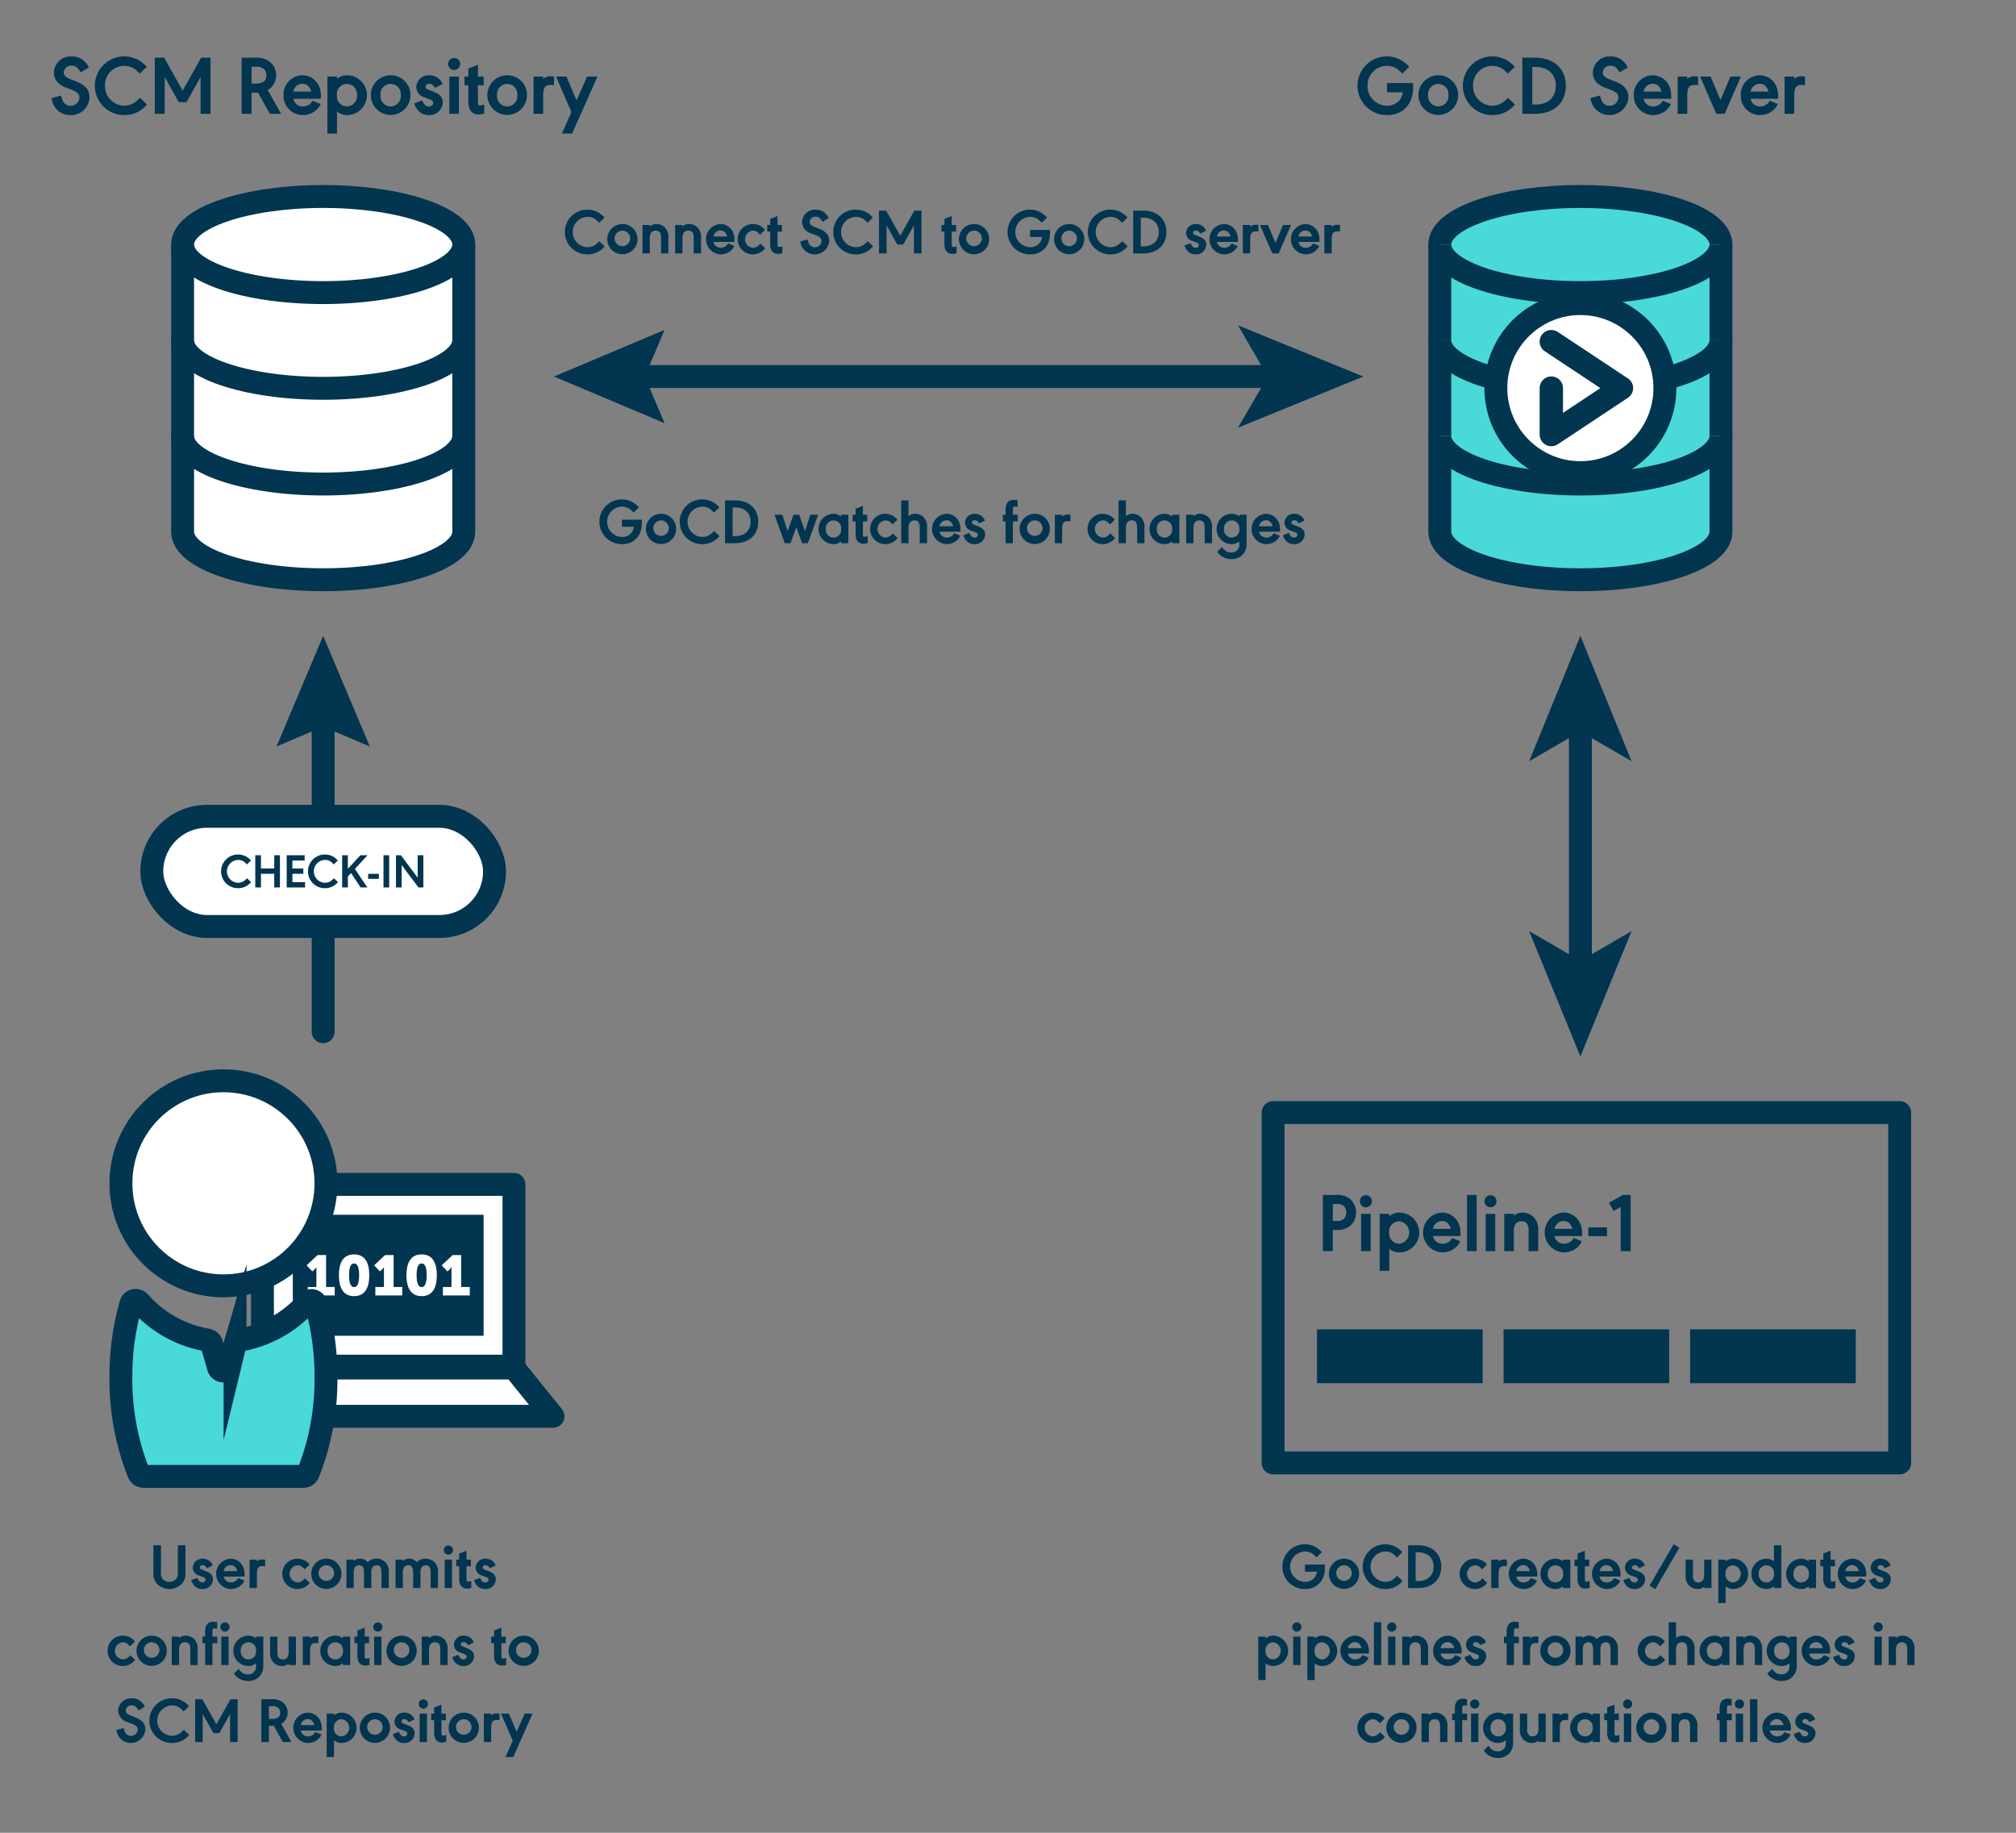 <svg xmlns="http://www.w3.org/2000/svg" width="440" height="400" viewBox="0 0 440 400">
  <rect x="0" y="0" width="440" height="400" fill="#808080" stroke="none"/>
  <title>pac-full-diagram</title>
  <g id="diagrams">
    <g>
      <line x1="344.924" y1="158.194" x2="344.924" y2="211.155" fill="none" stroke="#023550" stroke-linecap="round" stroke-linejoin="round" stroke-width="5"/>
      <polygon points="344.924 138.778 333.744 166.138 344.924 159.646 356.101 166.138 344.924 138.778" fill="#023550"/>
      <polygon points="344.924 230.572 333.744 203.212 344.924 209.704 356.101 203.212 344.924 230.572" fill="#023550"/>
    </g>
    <g>
      <line x1="70.533" y1="155.192" x2="70.533" y2="225.167" fill="none" stroke="#023550" stroke-linecap="round" stroke-linejoin="round" stroke-width="5"/>
      <polygon points="60.35 162.915 70.533 158.589 80.717 162.915 70.533 138.775 60.35 162.915" fill="#023550"/>
    </g>
    <g>
      <path d="M308.415,18.12v1.047c0,3.582-2.26,5.952-5.64,5.952a6.403,6.403,0,1,1-.037-12.805,5.977,5.977,0,0,1,3.564,1.139,9.315,9.315,0,0,1,1.286,1.121l-1.544,1.488a6.077,6.077,0,0,0-1.065-.992,3.867,3.867,0,0,0-2.26-.698,4.231,4.231,0,0,0-4.244,4.372,4.243,4.243,0,0,0,4.263,4.317,3.312,3.312,0,0,0,2.994-1.616,3.396,3.396,0,0,0,.423-1.305H302.72V18.12Z" fill="#023550"/>
      <path d="M318.24,20.765a4.327,4.327,0,1,1-4.263-4.336A4.286,4.286,0,0,1,318.24,20.765Zm-6.54,0a2.226,2.226,0,1,0,4.428,0,2.225,2.225,0,1,0-4.428,0Z" fill="#023550"/>
      <path d="M329.058,16.08a7.92,7.92,0,0,0-1.065-1.01,3.771,3.771,0,0,0-2.241-.698,4.23,4.23,0,0,0-4.263,4.354,4.255,4.255,0,0,0,4.244,4.336,3.911,3.911,0,0,0,2.37-.79,7.451,7.451,0,0,0,1.011-.936l1.543,1.47a6.266,6.266,0,0,1-4.905,2.314,6.403,6.403,0,1,1,.018-12.805,6.332,6.332,0,0,1,4.832,2.278Z" fill="#023550"/>
      <path d="M335.062,12.59c4.079,0,6.688,2.389,6.688,6.118,0,3.747-2.591,6.136-6.688,6.136h-2.81V12.59ZM334.42,22.823h.698c2.756,0,4.445-1.562,4.445-4.115,0-2.536-1.708-4.098-4.445-4.098H334.42Z" fill="#023550"/>
      <path d="M353.503,15.804c-.734-1.157-1.157-1.47-1.984-1.47a1.574,1.574,0,0,0-1.708,1.544c0,.588.477,1.047,1.433,1.414l1.157.441c2.058.789,3.014,1.873,3.014,3.472a4.161,4.161,0,0,1-7.882,1.599,6.118,6.118,0,0,1-.423-1.397l2.113-.551a4.966,4.966,0,0,0,.386,1.23,1.847,1.847,0,0,0,1.69.992,1.875,1.875,0,0,0,1.91-1.855c0-.717-.459-1.139-1.764-1.653l-1.103-.423c-1.8-.698-2.7-1.782-2.7-3.288a3.649,3.649,0,0,1,3.894-3.546,3.821,3.821,0,0,1,2.848,1.157,5.344,5.344,0,0,1,.9,1.231Z" fill="#023550"/>
      <path d="M358.736,21.555a2.021,2.021,0,0,0,2.04,1.671,2.366,2.366,0,0,0,1.726-.68,3.648,3.648,0,0,0,.423-.569l1.764.735a4.199,4.199,0,0,1-1.194,1.488,4.415,4.415,0,0,1-2.719.918,4.204,4.204,0,0,1-4.19-4.354,4.196,4.196,0,0,1,4.115-4.336,3.974,3.974,0,0,1,3.821,2.921,5.537,5.537,0,0,1,.221,1.617c0,.128,0,.275-.019.588Zm3.913-1.562c-.367-1.158-.991-1.709-1.947-1.709a1.995,1.995,0,0,0-1.966,1.709Z" fill="#023550"/>
      <path d="M368.251,17.238a2.164,2.164,0,0,1,1.598-.588,6.737,6.737,0,0,1,.771.055v1.874c-.33-.019-.569-.037-.753-.037-1.212,0-1.616.588-1.616,2.389v3.913h-2.095V16.705h2.095Z" fill="#023550"/>
      <path d="M375.505,21.831l2.168-5.126h2.278l-3.527,8.139h-1.837l-3.527-8.139h2.277Z" fill="#023550"/>
      <path d="M382.08,21.555a2.021,2.021,0,0,0,2.04,1.671,2.366,2.366,0,0,0,1.727-.68,3.65,3.65,0,0,0,.423-.569l1.764.735a4.199,4.199,0,0,1-1.194,1.488,4.415,4.415,0,0,1-2.719.918,4.203,4.203,0,0,1-4.189-4.354,4.196,4.196,0,0,1,4.115-4.336A3.974,3.974,0,0,1,387.867,19.35a5.534,5.534,0,0,1,.221,1.617c0,.128,0,.275-.018.588Zm3.913-1.562c-.367-1.158-.991-1.709-1.947-1.709a1.995,1.995,0,0,0-1.966,1.709Z" fill="#023550"/>
      <path d="M391.594,17.238a2.164,2.164,0,0,1,1.598-.588,6.738,6.738,0,0,1,.771.055v1.874c-.33-.019-.569-.037-.753-.037-1.212,0-1.616.588-1.616,2.389v3.913H389.5V16.705h2.095Z" fill="#023550"/>
    </g>
    <g>
      <path d="M17.623,15.803c-.734-1.157-1.157-1.47-1.984-1.47a1.574,1.574,0,0,0-1.708,1.544c0,.588.477,1.047,1.433,1.414l1.157.441c2.058.789,3.014,1.873,3.014,3.472a3.99,3.99,0,0,1-4.171,3.913,3.978,3.978,0,0,1-3.711-2.314,6.11,6.11,0,0,1-.423-1.397l2.113-.551a4.966,4.966,0,0,0,.386,1.23,1.847,1.847,0,0,0,1.69.992,1.874,1.874,0,0,0,1.91-1.855c0-.717-.459-1.139-1.764-1.653l-1.103-.423c-1.8-.698-2.7-1.782-2.7-3.288a3.649,3.649,0,0,1,3.894-3.546A3.821,3.821,0,0,1,18.505,13.47a5.341,5.341,0,0,1,.9,1.231Z" fill="#023550"/>
      <path d="M30.48,16.079a7.866,7.866,0,0,0-1.065-1.01,3.77,3.77,0,0,0-2.241-.698,4.229,4.229,0,0,0-4.262,4.354A4.254,4.254,0,0,0,27.155,23.06a3.91,3.91,0,0,0,2.37-.79,7.436,7.436,0,0,0,1.011-.936l1.543,1.47a6.268,6.268,0,0,1-4.905,2.314,6.403,6.403,0,1,1,.019-12.805,6.328,6.328,0,0,1,4.831,2.278Z" fill="#023550"/>
      <path d="M33.784,12.589h2.039l4.042,7.184,4.042-7.184h2.039V24.843h-2.168V16.814L40.71,22.289h-1.69L35.952,16.814v8.028H33.784Z" fill="#023550"/>
      <path d="M61.354,24.843H58.892l-2.59-4.649c-.35.019-.496.019-.754.019h-.642v4.63h-2.168V12.589h2.81a4.873,4.873,0,0,1,3.417.955A3.785,3.785,0,0,1,60.27,16.447a3.601,3.601,0,0,1-1.837,3.196Zm-5.658-6.596c1.672,0,2.443-.588,2.443-1.837a1.795,1.795,0,0,0-.569-1.359,2.647,2.647,0,0,0-1.874-.478h-.79v3.674Z" fill="#023550"/>
      <path d="M64.034,21.554a2.021,2.021,0,0,0,2.04,1.671,2.366,2.366,0,0,0,1.727-.68,3.652,3.652,0,0,0,.423-.569l1.764.735A4.199,4.199,0,0,1,68.793,24.2a4.415,4.415,0,0,1-2.719.918,4.204,4.204,0,0,1-4.189-4.354A4.196,4.196,0,0,1,66,16.428a3.974,3.974,0,0,1,3.821,2.921,5.535,5.535,0,0,1,.221,1.617c0,.128,0,.275-.018.588Zm3.913-1.562c-.367-1.158-.991-1.709-1.947-1.709a1.995,1.995,0,0,0-1.966,1.709Z" fill="#023550"/>
      <path d="M73.549,16.704v.515a3.28,3.28,0,0,1,2.186-.79,4.345,4.345,0,0,1,0,8.69,3.28,3.28,0,0,1-2.186-.79v4.814H71.454V16.704ZM73.53,20.782a2.202,2.202,0,0,0,2.204,2.443,2.235,2.235,0,0,0,2.168-2.443,2.237,2.237,0,0,0-2.204-2.461A2.21,2.21,0,0,0,73.53,20.782Z" fill="#023550"/>
      <path d="M89.584,20.764a4.327,4.327,0,1,1-4.262-4.336A4.286,4.286,0,0,1,89.584,20.764Zm-6.54,0a2.226,2.226,0,1,0,4.428,0,2.225,2.225,0,1,0-4.428,0Z" fill="#023550"/>
      <path d="M94.945,19.166c-.459-.68-.753-.882-1.23-.882-.515,0-.846.257-.846.661,0,.35.11.441,1.047.79l.735.294c1.378.533,1.984,1.213,1.984,2.297a2.879,2.879,0,0,1-3.05,2.792,3.042,3.042,0,0,1-2.535-1.249,4.601,4.601,0,0,1-.644-1.286l1.709-.68c.515,1.029.845,1.322,1.488,1.322a.846.846,0,0,0,.936-.845c0-.349-.165-.478-1.028-.809l-.827-.312a2.372,2.372,0,0,1-1.818-2.26,2.668,2.668,0,0,1,2.865-2.572A3.001,3.001,0,0,1,96.58,18.357Z" fill="#023550"/>
      <path d="M100.436,13.929A1.314,1.314,0,1,1,99.15,12.643,1.294,1.294,0,0,1,100.436,13.929Zm-.275,10.913H98.066V16.704h2.095Z" fill="#023550"/>
      <path d="M104.312,22.215c0,.607.092.79.404.79a4.352,4.352,0,0,0,.974-.184v1.966a4.36,4.36,0,0,1-1.213.201c-1.451,0-2.26-.991-2.26-2.773V18.596h-.845V16.704h.845V14.959l2.095-.827v2.572h1.249v1.893h-1.249Z" fill="#023550"/>
      <path d="M115.021,20.764a4.327,4.327,0,1,1-4.262-4.336A4.286,4.286,0,0,1,115.021,20.764Zm-6.54,0a2.226,2.226,0,1,0,4.428,0,2.225,2.225,0,1,0-4.428,0Z" fill="#023550"/>
      <path d="M118.546,17.237a2.164,2.164,0,0,1,1.598-.588,6.767,6.767,0,0,1,.772.055v1.874c-.331-.018-.57-.037-.754-.037-1.212,0-1.616.588-1.616,2.389v3.913H116.451V16.704h2.095Z" fill="#023550"/>
      <path d="M121.355,16.704h2.277l2.205,5.199,2.297-5.199h2.259l-5.529,12.438h-2.223l2.075-4.685Z" fill="#023550"/>
    </g>
    <g>
      <rect x="277.857" y="242.823" width="136.758" height="76.45" stroke-width="5" stroke="#023550" stroke-linecap="round" stroke-linejoin="round" fill="none"/>
      <g>
        <path d="M290.895,273.055h-2.168V260.801h2.81a4.378,4.378,0,0,1,3.215.955,3.808,3.808,0,0,1,1.213,2.848,3.848,3.848,0,0,1-1.213,2.866,4.378,4.378,0,0,1-3.215.955h-.643Zm.79-6.596a2.151,2.151,0,0,0,1.635-.459,2.131,2.131,0,0,0,.019-2.756,2.229,2.229,0,0,0-1.653-.459h-.79V266.46Z" fill="#023550"/>
        <path d="M299.435,262.142a1.314,1.314,0,1,1-1.286-1.285A1.294,1.294,0,0,1,299.435,262.142Zm-.275,10.913h-2.095v-8.139H299.16Z" fill="#023550"/>
        <path d="M303.22,264.917v.515a3.28,3.28,0,0,1,2.186-.79,4.345,4.345,0,0,1,0,8.69,3.28,3.28,0,0,1-2.186-.79v4.814h-2.095V264.917Zm-.018,4.078a2.203,2.203,0,0,0,2.204,2.444,2.469,2.469,0,0,0-.036-4.905A2.21,2.21,0,0,0,303.201,268.995Z" fill="#023550"/>
        <path d="M312.751,269.767a2.021,2.021,0,0,0,2.04,1.672,2.367,2.367,0,0,0,1.727-.681,3.652,3.652,0,0,0,.423-.569l1.764.735a4.199,4.199,0,0,1-1.194,1.488,4.415,4.415,0,0,1-2.719.918,4.349,4.349,0,0,1-.074-8.69,3.974,3.974,0,0,1,3.821,2.921,5.534,5.534,0,0,1,.221,1.617c0,.128,0,.275-.018.588Zm3.913-1.562c-.367-1.157-.991-1.708-1.947-1.708a1.995,1.995,0,0,0-1.966,1.708Z" fill="#023550"/>
        <path d="M320.189,273.055V260.801h2.094v12.254Z" fill="#023550"/>
        <path d="M326.618,262.142a1.314,1.314,0,1,1-1.286-1.285A1.294,1.294,0,0,1,326.618,262.142Zm-.275,10.913h-2.095v-8.139h2.095Z" fill="#023550"/>
        <path d="M330.401,265.34a2.697,2.697,0,0,1,1.892-.698,3.489,3.489,0,0,1,2.518,1.084,3.945,3.945,0,0,1,.9,2.958v4.372H333.616v-4.244a2.659,2.659,0,0,0-.404-1.837,1.372,1.372,0,0,0-1.084-.44,1.641,1.641,0,0,0-1.341.569,2.912,2.912,0,0,0-.386,1.874v4.078h-2.095v-8.139h2.095Z" fill="#023550"/>
        <path d="M339.29,269.767a2.021,2.021,0,0,0,2.04,1.672,2.367,2.367,0,0,0,1.727-.681,3.652,3.652,0,0,0,.423-.569l1.764.735a4.199,4.199,0,0,1-1.194,1.488,4.415,4.415,0,0,1-2.719.918,4.349,4.349,0,0,1-.074-8.69,3.974,3.974,0,0,1,3.821,2.921,5.537,5.537,0,0,1,.221,1.617c0,.128,0,.275-.019.588Zm3.913-1.562c-.367-1.157-.991-1.708-1.947-1.708a1.994,1.994,0,0,0-1.966,1.708Z" fill="#023550"/>
        <path d="M350.733,267.875v1.91h-4.078v-1.91Z" fill="#023550"/>
        <path d="M353.725,273.055V263.41l-1.543.882-1.028-1.781,3.013-1.709h1.727v12.254Z" fill="#023550"/>
      </g>
      <g>
        <rect x="287.441" y="290.133" width="36.151" height="11.743" fill="#023550"/>
        <rect x="328.16" y="290.133" width="36.151" height="11.743" fill="#023550"/>
        <rect x="368.879" y="290.133" width="36.151" height="11.743" fill="#023550"/>
      </g>
    </g>
    <g>
      <g>
        <path d="M314.243,53.238v62.926c.199,5.743,13.86,10.363,30.682,10.363,16.815,0,30.483-4.62,30.682-10.363V53.238c-.215-5.735-13.876-10.355-30.682-10.355C328.111,42.883,314.458,47.503,314.243,53.238Z" fill="#4ad9d9" stroke="#023550" stroke-miterlimit="10" stroke-width="5"/>
        <path d="M314.24,53.371c0,5.792,13.737,10.488,30.682,10.488s30.682-4.696,30.682-10.488" fill="#4ad9d9" stroke="#023550" stroke-miterlimit="10" stroke-width="5"/>
        <path d="M314.24,74.26c0,5.792,13.737,10.488,30.682,10.488s30.682-4.695,30.682-10.488" fill="#4ad9d9" stroke="#023550" stroke-miterlimit="10" stroke-width="5"/>
        <path d="M314.24,95.149c0,5.792,13.737,10.488,30.682,10.488s30.682-4.696,30.682-10.488" fill="#4ad9d9" stroke="#023550" stroke-miterlimit="10" stroke-width="5"/>
      </g>
      <g>
        <circle cx="344.924" cy="84.705" r="18.446" fill="#fff" stroke="#023550" stroke-linecap="round" stroke-linejoin="round" stroke-width="5"/>
        <path d="M338.591,97.385a2.561,2.561,0,0,1-2.556-2.541V84.705a2.547,2.547,0,0,1,5.094,0V90.11l8.154-5.405-12.114-8.036a2.537,2.537,0,0,1-.711-3.517,2.569,2.569,0,0,1,3.537-.707l15.308,10.148a2.534,2.534,0,0,1,0,4.224L340.004,96.956A2.541,2.541,0,0,1,338.591,97.385Z" fill="#023550"/>
      </g>
    </g>
    <g>
      <path d="M39.855,53.238v62.926c.199,5.743,13.86,10.363,30.682,10.363,16.815,0,30.483-4.62,30.682-10.363V53.238c-.215-5.735-13.876-10.355-30.682-10.355C53.722,42.883,40.07,47.503,39.855,53.238Z" fill="#fff" stroke="#023550" stroke-miterlimit="10" stroke-width="5"/>
      <path d="M39.851,53.371c0,5.792,13.737,10.488,30.682,10.488s30.682-4.696,30.682-10.488" fill="none" stroke="#023550" stroke-miterlimit="10" stroke-width="5"/>
      <path d="M39.851,74.26c0,5.792,13.737,10.488,30.682,10.488s30.682-4.695,30.682-10.488" fill="none" stroke="#023550" stroke-miterlimit="10" stroke-width="5"/>
      <path d="M39.851,95.149c0,5.792,13.737,10.488,30.682,10.488s30.682-4.696,30.682-10.488" fill="none" stroke="#023550" stroke-miterlimit="10" stroke-width="5"/>
    </g>
    <g>
      <path d="M35.136,342.994a2.519,2.519,0,0,0,.252,1.471,2.026,2.026,0,0,0,3.18,0,2.519,2.519,0,0,0,.252-1.471v-5.743h1.653V343.26a3.278,3.278,0,0,1-.645,2.228,3.745,3.745,0,0,1-5.701,0,3.255,3.255,0,0,1-.644-2.228v-6.009h1.653Z" fill="#023550"/>
      <path d="M45.189,342.265c-.351-.518-.574-.673-.939-.673-.393,0-.644.196-.644.505,0,.266.084.336.799.602l.56.225c1.051.406,1.513.925,1.513,1.751a2.195,2.195,0,0,1-2.325,2.129,2.32,2.32,0,0,1-1.933-.952,3.506,3.506,0,0,1-.49-.981l1.303-.519c.392.784.645,1.009,1.135,1.009a.645.645,0,0,0,.714-.644c0-.267-.126-.364-.784-.616l-.631-.238a1.81,1.81,0,0,1-1.387-1.723,2.034,2.034,0,0,1,2.186-1.961,2.288,2.288,0,0,1,2.171,1.471Z" fill="#023550"/>
      <path d="M48.814,344.086a1.54,1.54,0,0,0,1.555,1.275,1.806,1.806,0,0,0,1.316-.518,2.758,2.758,0,0,0,.322-.435l1.345.56a3.195,3.195,0,0,1-.91,1.135,3.365,3.365,0,0,1-2.073.7,3.316,3.316,0,0,1-.056-6.625,3.03,3.03,0,0,1,2.913,2.227,4.226,4.226,0,0,1,.168,1.232c0,.099,0,.211-.014.448Zm2.983-1.19c-.28-.882-.757-1.303-1.484-1.303a1.52,1.52,0,0,0-1.499,1.303Z" fill="#023550"/>
      <path d="M56.066,340.795a1.652,1.652,0,0,1,1.219-.448,5.138,5.138,0,0,1,.589.042v1.429c-.252-.015-.434-.028-.574-.028-.925,0-1.233.448-1.233,1.821v2.983H54.47v-6.205h1.597Z" fill="#023550"/>
      <path d="M66.498,342.504c-.7-.743-.967-.883-1.583-.883a1.877,1.877,0,0,0,.014,3.74,1.974,1.974,0,0,0,1.611-.925l1.064,1.022a3.349,3.349,0,0,1-2.689,1.345,3.312,3.312,0,1,1,0-6.625,3.372,3.372,0,0,1,2.647,1.288Z" fill="#023550"/>
      <path d="M74.52,343.484a3.298,3.298,0,1,1-3.249-3.306A3.268,3.268,0,0,1,74.52,343.484Zm-4.986,0a1.696,1.696,0,1,0,1.653-1.863A1.708,1.708,0,0,0,69.534,343.484Z" fill="#023550"/>
      <path d="M77.206,340.711a1.812,1.812,0,0,1,1.359-.532,2.211,2.211,0,0,1,1.694.756,2.546,2.546,0,0,1,1.877-.756,2.67,2.67,0,0,1,2.102.924,3.058,3.058,0,0,1,.616,2.157v3.334H83.258v-3.222c0-1.274-.28-1.751-1.022-1.751a1.123,1.123,0,0,0-.925.42,2.44,2.44,0,0,0-.266,1.457v3.096H79.447v-3.222c0-1.274-.279-1.751-1.036-1.751a1.15,1.15,0,0,0-.939.42,2.468,2.468,0,0,0-.267,1.457v3.096H75.609v-6.205h1.597Z" fill="#023550"/>
      <path d="M87.93,340.711a1.812,1.812,0,0,1,1.359-.532,2.211,2.211,0,0,1,1.694.756,2.546,2.546,0,0,1,1.877-.756,2.67,2.67,0,0,1,2.102.924,3.058,3.058,0,0,1,.616,2.157v3.334H93.981v-3.222c0-1.274-.28-1.751-1.022-1.751a1.123,1.123,0,0,0-.925.42,2.44,2.44,0,0,0-.266,1.457v3.096H90.171v-3.222c0-1.274-.279-1.751-1.036-1.751a1.15,1.15,0,0,0-.939.42,2.468,2.468,0,0,0-.267,1.457v3.096H86.333v-6.205H87.93Z" fill="#023550"/>
      <path d="M98.864,338.273a1.002,1.002,0,1,1-.98-.98A.987.987,0,0,1,98.864,338.273Zm-.211,8.32H97.056v-6.205h1.597Z" fill="#023550"/>
      <path d="M101.817,344.591c0,.462.07.603.309.603a3.268,3.268,0,0,0,.742-.141v1.499a3.303,3.303,0,0,1-.925.154c-1.107,0-1.723-.757-1.723-2.115v-2.76H99.576v-1.442h.644v-1.331l1.597-.63v1.961h.953v1.442h-.953Z" fill="#023550"/>
      <path d="M106.928,342.265c-.351-.518-.574-.673-.939-.673-.393,0-.645.196-.645.505,0,.266.084.336.799.602l.559.225c1.051.406,1.513.925,1.513,1.751a2.195,2.195,0,0,1-2.325,2.129,2.32,2.32,0,0,1-1.933-.952,3.5,3.5,0,0,1-.49-.981l1.303-.519c.392.784.645,1.009,1.135,1.009a.645.645,0,0,0,.714-.644c0-.267-.126-.364-.784-.616l-.631-.238a1.81,1.81,0,0,1-1.387-1.723,2.034,2.034,0,0,1,2.186-1.961,2.288,2.288,0,0,1,2.171,1.471Z" fill="#023550"/>
      <path d="M28.376,359.303c-.7-.743-.967-.883-1.583-.883a1.877,1.877,0,0,0,.014,3.74,1.975,1.975,0,0,0,1.611-.925l1.064,1.022a3.349,3.349,0,0,1-2.689,1.345,3.312,3.312,0,1,1,0-6.625,3.369,3.369,0,0,1,2.647,1.288Z" fill="#023550"/>
      <path d="M36.399,360.284a3.299,3.299,0,1,1-3.25-3.306A3.268,3.268,0,0,1,36.399,360.284Zm-4.987,0a1.696,1.696,0,1,0,1.653-1.863A1.708,1.708,0,0,0,31.412,360.284Z" fill="#023550"/>
      <path d="M39.084,357.51a2.058,2.058,0,0,1,1.443-.532,2.659,2.659,0,0,1,1.919.826,3.007,3.007,0,0,1,.686,2.255v3.334H41.536v-3.235c0-.77-.084-1.149-.309-1.401a1.049,1.049,0,0,0-.826-.336,1.25,1.25,0,0,0-1.022.435,2.211,2.211,0,0,0-.295,1.429v3.109H37.487v-6.205h1.597Z" fill="#023550"/>
      <path d="M47.428,357.188v1.442H46.364v4.763H44.767v-4.763H44.18v-1.442h.588v-1.135c0-1.373.616-2.115,1.751-2.115a4.217,4.217,0,0,1,.883.112v1.442a1.844,1.844,0,0,0-.561-.112c-.35,0-.476.183-.476.673v1.135Z" fill="#023550"/>
      <path d="M50.102,355.073a1.002,1.002,0,1,1-.981-.98A.987.987,0,0,1,50.102,355.073Zm-.211,8.32H48.295v-6.205h1.597Z" fill="#023550"/>
      <path d="M55.872,363.001a2.546,2.546,0,0,1-1.695.603,3.313,3.313,0,0,1,0-6.625,2.55,2.55,0,0,1,1.695.602v-.392h1.597v6.331a3.169,3.169,0,0,1-3.348,3.348,3.618,3.618,0,0,1-2.256-.756,4.574,4.574,0,0,1-.812-.841l1.037-1.036.252.279a2.018,2.018,0,0,0,1.765.911,1.677,1.677,0,0,0,1.766-1.905Zm-3.32-2.717a1.679,1.679,0,1,0,3.334,0,1.679,1.679,0,0,0-1.681-1.863A1.697,1.697,0,0,0,52.552,360.284Z" fill="#023550"/>
      <path d="M62.998,363.071a2.058,2.058,0,0,1-1.443.532,2.658,2.658,0,0,1-1.919-.826,3.027,3.027,0,0,1-.687-2.255v-3.334h1.597v3.235c0,.77.084,1.149.309,1.4a1.046,1.046,0,0,0,.826.337,1.25,1.25,0,0,0,1.022-.434,2.241,2.241,0,0,0,.295-1.442v-3.096h1.597v6.205H62.998Z" fill="#023550"/>
      <path d="M67.672,357.594a1.651,1.651,0,0,1,1.219-.448,5.164,5.164,0,0,1,.589.042v1.429c-.252-.015-.435-.028-.574-.028-.925,0-1.233.448-1.233,1.821v2.983H66.075v-6.205h1.597Z" fill="#023550"/>
      <path d="M74.828,363.393v-.393a2.501,2.501,0,0,1-1.667.603,3.313,3.313,0,0,1,0-6.625,2.505,2.505,0,0,1,1.667.602v-.392h1.597v6.205Zm-3.32-3.109a1.685,1.685,0,1,0,3.348,0,1.683,1.683,0,1,0-3.348,0Z" fill="#023550"/>
      <path d="M79.599,361.39c0,.462.07.603.309.603a3.266,3.266,0,0,0,.742-.141v1.499a3.303,3.303,0,0,1-.925.154c-1.106,0-1.723-.757-1.723-2.115v-2.76h-.644v-1.442h.644v-1.331l1.597-.63v1.961h.952v1.442h-.952Z" fill="#023550"/>
      <path d="M83.464,355.073a1.002,1.002,0,1,1-.981-.98A.987.987,0,0,1,83.464,355.073Zm-.211,8.32H81.656v-6.205h1.597Z" fill="#023550"/>
      <path d="M90.956,360.284a3.299,3.299,0,1,1-3.25-3.306A3.268,3.268,0,0,1,90.956,360.284Zm-4.987,0a1.696,1.696,0,1,0,1.653-1.863A1.708,1.708,0,0,0,85.969,360.284Z" fill="#023550"/>
      <path d="M93.64,357.51a2.059,2.059,0,0,1,1.443-.532,2.658,2.658,0,0,1,1.919.826,3.006,3.006,0,0,1,.687,2.255v3.334H96.093v-3.235c0-.77-.084-1.149-.309-1.401a1.049,1.049,0,0,0-.826-.336,1.25,1.25,0,0,0-1.022.435,2.21,2.21,0,0,0-.295,1.429v3.109H92.044v-6.205H93.64Z" fill="#023550"/>
      <path d="M102.168,359.065c-.351-.518-.574-.673-.939-.673-.393,0-.644.196-.644.505,0,.266.084.336.799.602l.56.225c1.051.406,1.513.925,1.513,1.751a2.195,2.195,0,0,1-2.325,2.129,2.32,2.32,0,0,1-1.933-.952,3.503,3.503,0,0,1-.49-.981l1.303-.519c.392.784.644,1.009,1.135,1.009a.645.645,0,0,0,.714-.644c0-.267-.126-.364-.784-.616l-.631-.238a1.81,1.81,0,0,1-1.387-1.723,2.034,2.034,0,0,1,2.186-1.961,2.288,2.288,0,0,1,2.171,1.471Z" fill="#023550"/>
      <path d="M109.432,361.39c0,.462.07.603.309.603a3.266,3.266,0,0,0,.742-.141v1.499a3.303,3.303,0,0,1-.925.154c-1.106,0-1.723-.757-1.723-2.115v-2.76h-.645v-1.442h.645v-1.331l1.597-.63v1.961h.953v1.442h-.953Z" fill="#023550"/>
      <path d="M117.597,360.284a3.298,3.298,0,1,1-3.249-3.306A3.268,3.268,0,0,1,117.597,360.284Zm-4.986,0a1.696,1.696,0,1,0,1.653-1.863A1.708,1.708,0,0,0,112.61,360.284Z" fill="#023550"/>
      <path d="M30.272,373.301c-.561-.883-.883-1.121-1.513-1.121a1.2,1.2,0,0,0-1.303,1.177c0,.448.364.799,1.093,1.079l.882.336c1.569.603,2.298,1.429,2.298,2.647a3.172,3.172,0,0,1-6.01,1.219,4.662,4.662,0,0,1-.322-1.065l1.611-.421a3.824,3.824,0,0,0,.294.939,1.41,1.41,0,0,0,1.289.757,1.428,1.428,0,0,0,1.456-1.415c0-.546-.35-.868-1.345-1.261l-.84-.322a2.673,2.673,0,0,1-2.06-2.507,2.782,2.782,0,0,1,2.97-2.703,2.915,2.915,0,0,1,2.171.882,4.098,4.098,0,0,1,.686.938Z" fill="#023550"/>
      <path d="M40.074,373.511a6.123,6.123,0,0,0-.812-.77,2.885,2.885,0,0,0-1.709-.532,3.314,3.314,0,0,0-.014,6.626,2.98,2.98,0,0,0,1.807-.603,5.716,5.716,0,0,0,.77-.715l1.177,1.121a4.781,4.781,0,0,1-3.74,1.765,4.882,4.882,0,1,1,.014-9.763,4.826,4.826,0,0,1,3.685,1.736Z" fill="#023550"/>
      <path d="M42.59,370.85h1.555l3.082,5.476,3.081-5.476h1.556v9.343H50.21V374.072l-2.339,4.174H46.582L44.243,374.072v6.121H42.59Z" fill="#023550"/>
      <path d="M63.606,380.193h-1.877l-1.975-3.544c-.267.014-.379.014-.574.014h-.49v3.53H57.037V370.85h2.144a3.717,3.717,0,0,1,2.606.729,2.888,2.888,0,0,1,.994,2.213,2.747,2.747,0,0,1-1.4,2.438Zm-4.314-5.028c1.275,0,1.863-.448,1.863-1.401a1.365,1.365,0,0,0-.435-1.036,2.011,2.011,0,0,0-1.429-.364H58.69v2.802Z" fill="#023550"/>
      <path d="M65.648,377.685a1.54,1.54,0,0,0,1.555,1.275,1.806,1.806,0,0,0,1.316-.518,2.75,2.75,0,0,0,.322-.435l1.345.561a3.194,3.194,0,0,1-.91,1.135,3.365,3.365,0,0,1-2.073.7,3.316,3.316,0,0,1-.056-6.625,3.03,3.03,0,0,1,2.913,2.227,4.226,4.226,0,0,1,.168,1.232c0,.099,0,.211-.014.448Zm2.983-1.19c-.28-.882-.757-1.303-1.484-1.303a1.52,1.52,0,0,0-1.499,1.303Z" fill="#023550"/>
      <path d="M72.9,373.988v.392a2.505,2.505,0,0,1,1.667-.602,3.313,3.313,0,0,1,0,6.625,2.502,2.502,0,0,1-1.667-.603v3.67H71.303V373.988Zm-.014,3.109a1.679,1.679,0,0,0,1.681,1.863,1.883,1.883,0,0,0-.027-3.74A1.687,1.687,0,0,0,72.886,377.097Z" fill="#023550"/>
      <path d="M85.126,377.084a3.299,3.299,0,1,1-3.25-3.306A3.268,3.268,0,0,1,85.126,377.084Zm-4.987,0a1.696,1.696,0,1,0,1.653-1.863A1.708,1.708,0,0,0,80.138,377.084Z" fill="#023550"/>
      <path d="M89.212,375.865c-.351-.518-.574-.673-.938-.673-.393,0-.645.196-.645.505,0,.266.084.336.799.602l.559.225c1.051.406,1.513.925,1.513,1.751a2.195,2.195,0,0,1-2.325,2.129,2.32,2.32,0,0,1-1.933-.952,3.5,3.5,0,0,1-.49-.981l1.303-.519c.392.784.644,1.009,1.135,1.009a.645.645,0,0,0,.714-.644c0-.267-.126-.364-.784-.616l-.63-.238a1.81,1.81,0,0,1-1.388-1.723,2.034,2.034,0,0,1,2.186-1.961,2.288,2.288,0,0,1,2.171,1.471Z" fill="#023550"/>
      <path d="M93.397,371.873a1.002,1.002,0,1,1-.981-.98A.987.987,0,0,1,93.397,371.873Zm-.211,8.32H91.59V373.988h1.597Z" fill="#023550"/>
      <path d="M96.35,378.19c0,.462.07.603.309.603a3.268,3.268,0,0,0,.742-.141v1.499a3.303,3.303,0,0,1-.925.154c-1.107,0-1.723-.757-1.723-2.115v-2.76h-.644V373.988h.644v-1.331l1.597-.63v1.961h.953V375.43H96.35Z" fill="#023550"/>
      <path d="M104.514,377.084a3.299,3.299,0,1,1-3.25-3.306A3.268,3.268,0,0,1,104.514,377.084Zm-4.987,0a1.696,1.696,0,1,0,1.653-1.863A1.708,1.708,0,0,0,99.527,377.084Z" fill="#023550"/>
      <path d="M107.199,374.394a1.652,1.652,0,0,1,1.219-.448,5.164,5.164,0,0,1,.589.042v1.429c-.252-.015-.435-.028-.574-.028-.925,0-1.233.448-1.233,1.821v2.983h-1.597V373.988h1.597Z" fill="#023550"/>
      <path d="M109.341,373.988h1.737l1.681,3.964,1.751-3.964h1.723l-4.216,9.482h-1.695l1.583-3.571Z" fill="#023550"/>
    </g>
    <g>
      <path d="M289.149,341.466v.799c0,2.732-1.723,4.538-4.3,4.538a4.882,4.882,0,1,1-.028-9.763,4.559,4.559,0,0,1,2.718.868,7.102,7.102,0,0,1,.98.855l-1.177,1.135a4.721,4.721,0,0,0-.812-.757,2.958,2.958,0,0,0-1.723-.532,3.314,3.314,0,0,0,.014,6.626,2.526,2.526,0,0,0,2.283-1.233,2.586,2.586,0,0,0,.322-.994h-2.619v-1.541Z" fill="#023550"/>
      <path d="M296.637,343.484a3.298,3.298,0,1,1-3.249-3.306A3.268,3.268,0,0,1,296.637,343.484Zm-4.986,0a1.696,1.696,0,1,0,1.653-1.863A1.708,1.708,0,0,0,291.651,343.484Z" fill="#023550"/>
      <path d="M304.885,339.912a6.129,6.129,0,0,0-.812-.77,2.885,2.885,0,0,0-1.709-.532,3.314,3.314,0,0,0-.014,6.626,2.98,2.98,0,0,0,1.807-.603,5.729,5.729,0,0,0,.77-.715l1.177,1.121a4.781,4.781,0,0,1-3.74,1.765,4.882,4.882,0,1,1,.014-9.763,4.826,4.826,0,0,1,3.684,1.736Z" fill="#023550"/>
      <path d="M309.46,337.251c3.109,0,5.099,1.82,5.099,4.664,0,2.857-1.976,4.679-5.099,4.679h-2.144v-9.343Zm-.49,7.802h.532c2.101,0,3.39-1.19,3.39-3.138,0-1.933-1.303-3.123-3.39-3.123H308.97Z" fill="#023550"/>
      <path d="M323.474,342.504c-.7-.743-.967-.883-1.583-.883a1.877,1.877,0,0,0,.014,3.74,1.973,1.973,0,0,0,1.611-.925l1.065,1.022a3.349,3.349,0,0,1-2.69,1.345,3.312,3.312,0,1,1,0-6.625,3.372,3.372,0,0,1,2.647,1.288Z" fill="#023550"/>
      <path d="M327.07,340.795a1.652,1.652,0,0,1,1.219-.448,5.138,5.138,0,0,1,.589.042v1.429c-.252-.015-.434-.028-.574-.028-.925,0-1.233.448-1.233,1.821v2.983h-1.597v-6.205H327.07Z" fill="#023550"/>
      <path d="M330.934,344.086a1.54,1.54,0,0,0,1.555,1.275,1.806,1.806,0,0,0,1.316-.518,2.752,2.752,0,0,0,.322-.435l1.345.56a3.195,3.195,0,0,1-.91,1.135,3.365,3.365,0,0,1-2.073.7,3.316,3.316,0,0,1-.056-6.625,3.03,3.03,0,0,1,2.913,2.227,4.226,4.226,0,0,1,.168,1.232c0,.099,0,.211-.014.448Zm2.983-1.19c-.28-.882-.757-1.303-1.484-1.303a1.52,1.52,0,0,0-1.499,1.303Z" fill="#023550"/>
      <path d="M341.129,346.593v-.393a2.501,2.501,0,0,1-1.667.603,3.313,3.313,0,0,1,0-6.625,2.505,2.505,0,0,1,1.667.602v-.392h1.597v6.205Zm-3.32-3.109a1.685,1.685,0,1,0,3.348,0,1.683,1.683,0,1,0-3.348,0Z" fill="#023550"/>
      <path d="M345.901,344.591c0,.462.07.603.309.603a3.268,3.268,0,0,0,.742-.141v1.499a3.303,3.303,0,0,1-.925.154c-1.107,0-1.723-.757-1.723-2.115v-2.76H343.66v-1.442h.644v-1.331l1.597-.63v1.961h.953v1.442h-.953Z" fill="#023550"/>
      <path d="M349.107,344.086a1.54,1.54,0,0,0,1.555,1.275,1.806,1.806,0,0,0,1.316-.518,2.757,2.757,0,0,0,.322-.435l1.345.56a3.195,3.195,0,0,1-.91,1.135,3.365,3.365,0,0,1-2.073.7,3.316,3.316,0,0,1-.056-6.625,3.03,3.03,0,0,1,2.913,2.227,4.223,4.223,0,0,1,.168,1.232c0,.099,0,.211-.014.448Zm2.983-1.19c-.28-.882-.757-1.303-1.484-1.303a1.52,1.52,0,0,0-1.499,1.303Z" fill="#023550"/>
      <path d="M357.761,342.265c-.351-.518-.574-.673-.939-.673-.393,0-.644.196-.644.505,0,.266.084.336.799.602l.56.225c1.051.406,1.513.925,1.513,1.751a2.195,2.195,0,0,1-2.325,2.129,2.32,2.32,0,0,1-1.933-.952,3.5,3.5,0,0,1-.49-.981l1.303-.519c.392.784.645,1.009,1.135,1.009a.645.645,0,0,0,.714-.644c0-.267-.126-.364-.784-.616l-.63-.238a1.81,1.81,0,0,1-1.388-1.723,2.034,2.034,0,0,1,2.186-1.961,2.288,2.288,0,0,1,2.171,1.471Z" fill="#023550"/>
      <path d="M366.525,337.768l-5.239,9.05-1.261-.757,5.253-9.035Z" fill="#023550"/>
      <path d="M371.942,346.271a2.058,2.058,0,0,1-1.443.532,2.659,2.659,0,0,1-1.919-.826,3.027,3.027,0,0,1-.686-2.255v-3.334H369.49v3.235a2.027,2.027,0,0,0,.308,1.401,1.049,1.049,0,0,0,.826.336,1.25,1.25,0,0,0,1.022-.434,2.235,2.235,0,0,0,.295-1.442v-3.096h1.597v6.205h-1.597Z" fill="#023550"/>
      <path d="M376.617,340.388v.392a2.505,2.505,0,0,1,1.667-.602,3.313,3.313,0,0,1,0,6.625,2.502,2.502,0,0,1-1.667-.603v3.67H375.02v-9.482Zm-.014,3.109a1.679,1.679,0,0,0,1.681,1.863,1.883,1.883,0,0,0-.027-3.74A1.686,1.686,0,0,0,376.603,343.498Z" fill="#023550"/>
      <path d="M387.175,346.593v-.393a2.527,2.527,0,0,1-1.667.603,3.313,3.313,0,0,1,0-6.625,2.432,2.432,0,0,1,1.667.602v-3.529h1.597v9.343Zm-3.32-3.109a1.679,1.679,0,1,0,3.334,0,1.679,1.679,0,0,0-1.681-1.863A1.704,1.704,0,0,0,383.854,343.484Z" fill="#023550"/>
      <path d="M394.764,346.593v-.393a2.502,2.502,0,0,1-1.667.603,3.313,3.313,0,0,1,0-6.625,2.505,2.505,0,0,1,1.667.602v-.392H396.36v6.205Zm-3.32-3.109a1.685,1.685,0,1,0,3.348,0,1.683,1.683,0,1,0-3.348,0Z" fill="#023550"/>
      <path d="M399.535,344.591c0,.462.07.603.309.603a3.268,3.268,0,0,0,.742-.141v1.499a3.303,3.303,0,0,1-.925.154c-1.107,0-1.723-.757-1.723-2.115v-2.76h-.644v-1.442h.644v-1.331l1.597-.63v1.961h.952v1.442h-.952Z" fill="#023550"/>
      <path d="M402.741,344.086a1.54,1.54,0,0,0,1.555,1.275,1.806,1.806,0,0,0,1.316-.518,2.757,2.757,0,0,0,.322-.435l1.345.56a3.195,3.195,0,0,1-.91,1.135,3.365,3.365,0,0,1-2.073.7,3.316,3.316,0,0,1-.056-6.625,3.03,3.03,0,0,1,2.913,2.227,4.226,4.226,0,0,1,.168,1.232c0,.099,0,.211-.014.448Zm2.983-1.19c-.28-.882-.757-1.303-1.484-1.303a1.52,1.52,0,0,0-1.499,1.303Z" fill="#023550"/>
      <path d="M411.394,342.265c-.35-.518-.574-.673-.938-.673-.393,0-.645.196-.645.505,0,.266.084.336.799.602l.559.225c1.051.406,1.513.925,1.513,1.751a2.195,2.195,0,0,1-2.325,2.129,2.32,2.32,0,0,1-1.933-.952,3.5,3.5,0,0,1-.49-.981l1.303-.519c.392.784.645,1.009,1.135,1.009a.645.645,0,0,0,.714-.644c0-.267-.126-.364-.784-.616l-.631-.238a1.81,1.81,0,0,1-1.387-1.723,2.034,2.034,0,0,1,2.186-1.961,2.288,2.288,0,0,1,2.171,1.471Z" fill="#023550"/>
      <path d="M276.217,357.188v.392a2.505,2.505,0,0,1,1.667-.602,3.313,3.313,0,0,1,0,6.625,2.502,2.502,0,0,1-1.667-.603v3.67H274.62v-9.482Zm-.014,3.109a1.679,1.679,0,0,0,1.681,1.863,1.883,1.883,0,0,0-.027-3.74A1.686,1.686,0,0,0,276.203,360.298Z" fill="#023550"/>
      <path d="M284.044,355.073a1.002,1.002,0,1,1-.98-.98A.987.987,0,0,1,284.044,355.073Zm-.211,8.32h-1.597v-6.205h1.597Z" fill="#023550"/>
      <path d="M286.927,357.188v.392a2.505,2.505,0,0,1,1.667-.602,3.313,3.313,0,0,1,0,6.625,2.501,2.501,0,0,1-1.667-.603v3.67H285.33v-9.482Zm-.014,3.109a1.679,1.679,0,0,0,1.681,1.863,1.883,1.883,0,0,0-.027-3.74A1.686,1.686,0,0,0,286.913,360.298Z" fill="#023550"/>
      <path d="M294.193,360.885a1.54,1.54,0,0,0,1.555,1.275,1.806,1.806,0,0,0,1.316-.518,2.758,2.758,0,0,0,.322-.435l1.345.561a3.194,3.194,0,0,1-.91,1.135,3.365,3.365,0,0,1-2.073.7,3.316,3.316,0,0,1-.056-6.625,3.03,3.03,0,0,1,2.913,2.227,4.226,4.226,0,0,1,.168,1.232c0,.099,0,.211-.014.448Zm2.983-1.19c-.28-.882-.757-1.303-1.484-1.303a1.52,1.52,0,0,0-1.499,1.303Z" fill="#023550"/>
      <path d="M299.863,363.393v-9.343H301.46v9.343Z" fill="#023550"/>
      <path d="M304.764,355.073a1.002,1.002,0,1,1-.982-.98A.987.987,0,0,1,304.764,355.073Zm-.211,8.32h-1.597v-6.205h1.597Z" fill="#023550"/>
      <path d="M307.646,357.51a2.058,2.058,0,0,1,1.443-.532,2.659,2.659,0,0,1,1.919.826,3.007,3.007,0,0,1,.686,2.255v3.334h-1.597v-3.235c0-.77-.084-1.149-.309-1.401a1.049,1.049,0,0,0-.826-.336,1.25,1.25,0,0,0-1.022.435,2.211,2.211,0,0,0-.295,1.429v3.109H306.05v-6.205h1.597Z" fill="#023550"/>
      <path d="M314.423,360.885a1.54,1.54,0,0,0,1.555,1.275,1.806,1.806,0,0,0,1.316-.518,2.758,2.758,0,0,0,.322-.435l1.345.561a3.194,3.194,0,0,1-.91,1.135,3.365,3.365,0,0,1-2.073.7,3.316,3.316,0,0,1-.056-6.625,3.03,3.03,0,0,1,2.913,2.227,4.226,4.226,0,0,1,.168,1.232c0,.099,0,.211-.014.448Zm2.983-1.19c-.28-.882-.757-1.303-1.484-1.303a1.52,1.52,0,0,0-1.499,1.303Z" fill="#023550"/>
      <path d="M323.076,359.065c-.351-.518-.574-.673-.939-.673-.393,0-.644.196-.644.505,0,.266.084.336.799.602l.56.225c1.051.406,1.513.925,1.513,1.751a2.195,2.195,0,0,1-2.325,2.129,2.32,2.32,0,0,1-1.933-.952,3.503,3.503,0,0,1-.49-.981l1.303-.519c.392.784.644,1.009,1.135,1.009a.645.645,0,0,0,.714-.644c0-.267-.126-.364-.784-.616l-.631-.238a1.81,1.81,0,0,1-1.387-1.723,2.034,2.034,0,0,1,2.186-1.961,2.288,2.288,0,0,1,2.171,1.471Z" fill="#023550"/>
      <path d="M331.489,357.188v1.442h-1.065v4.763h-1.597v-4.763H328.24v-1.442h.588v-1.135c0-1.373.616-2.115,1.751-2.115a4.216,4.216,0,0,1,.883.112v1.442a1.844,1.844,0,0,0-.56-.112c-.351,0-.477.183-.477.673v1.135Z" fill="#023550"/>
      <path d="M333.952,357.594a1.651,1.651,0,0,1,1.219-.448,5.164,5.164,0,0,1,.589.042v1.429c-.252-.015-.435-.028-.574-.028-.925,0-1.233.448-1.233,1.821v2.983h-1.597v-6.205h1.597Z" fill="#023550"/>
      <path d="M342.774,360.284a3.298,3.298,0,1,1-3.249-3.306A3.268,3.268,0,0,1,342.774,360.284Zm-4.986,0a1.696,1.696,0,1,0,1.653-1.863A1.708,1.708,0,0,0,337.788,360.284Z" fill="#023550"/>
      <path d="M345.46,357.51a1.812,1.812,0,0,1,1.359-.532,2.211,2.211,0,0,1,1.694.756,2.546,2.546,0,0,1,1.877-.756,2.67,2.67,0,0,1,2.102.924,3.058,3.058,0,0,1,.616,2.157v3.334h-1.597v-3.222c0-1.274-.28-1.751-1.022-1.751a1.123,1.123,0,0,0-.925.42,2.44,2.44,0,0,0-.266,1.457v3.096H347.701v-3.222c0-1.274-.279-1.751-1.036-1.751a1.15,1.15,0,0,0-.939.42,2.468,2.468,0,0,0-.267,1.457v3.096h-1.597v-6.205H345.46Z" fill="#023550"/>
      <path d="M362.317,359.303c-.7-.743-.967-.883-1.583-.883a1.877,1.877,0,0,0,.014,3.74,1.975,1.975,0,0,0,1.611-.925l1.064,1.022a3.349,3.349,0,0,1-2.689,1.345,3.312,3.312,0,1,1,0-6.625,3.369,3.369,0,0,1,2.647,1.288Z" fill="#023550"/>
      <path d="M365.801,357.51a2.058,2.058,0,0,1,1.443-.532,2.659,2.659,0,0,1,1.919.826,2.992,2.992,0,0,1,.686,2.241v3.348h-1.597v-3.235c0-1.261-.308-1.737-1.135-1.737a1.25,1.25,0,0,0-1.022.435,2.211,2.211,0,0,0-.295,1.429v3.109h-1.597v-9.343h1.597Z" fill="#023550"/>
      <path d="M375.869,363.393v-.393a2.502,2.502,0,0,1-1.667.603,3.313,3.313,0,0,1,0-6.625,2.505,2.505,0,0,1,1.667.602v-.392h1.597v6.205Zm-3.32-3.109a1.685,1.685,0,1,0,3.348,0,1.683,1.683,0,1,0-3.348,0Z" fill="#023550"/>
      <path d="M380.543,357.51a2.058,2.058,0,0,1,1.443-.532,2.659,2.659,0,0,1,1.919.826,3.007,3.007,0,0,1,.686,2.255v3.334h-1.597v-3.235c0-.77-.084-1.149-.309-1.401a1.048,1.048,0,0,0-.826-.336,1.25,1.25,0,0,0-1.022.435,2.211,2.211,0,0,0-.295,1.429v3.109h-1.597v-6.205h1.597Z" fill="#023550"/>
      <path d="M390.542,363.001a2.546,2.546,0,0,1-1.695.603,3.313,3.313,0,0,1,0-6.625,2.55,2.55,0,0,1,1.695.602v-.392h1.597v6.331a3.169,3.169,0,0,1-3.348,3.348,3.618,3.618,0,0,1-2.256-.756,4.577,4.577,0,0,1-.812-.841l1.037-1.036.252.279a2.018,2.018,0,0,0,1.765.911,1.677,1.677,0,0,0,1.766-1.905Zm-3.32-2.717a1.679,1.679,0,1,0,3.334,0,1.679,1.679,0,0,0-1.681-1.863A1.697,1.697,0,0,0,387.221,360.284Z" fill="#023550"/>
      <path d="M394.866,360.885a1.54,1.54,0,0,0,1.555,1.275,1.806,1.806,0,0,0,1.316-.518,2.757,2.757,0,0,0,.322-.435l1.345.561a3.194,3.194,0,0,1-.91,1.135,3.365,3.365,0,0,1-2.073.7,3.316,3.316,0,0,1-.056-6.625,3.03,3.03,0,0,1,2.913,2.227,4.226,4.226,0,0,1,.168,1.232c0,.099,0,.211-.014.448Zm2.983-1.19c-.28-.882-.757-1.303-1.484-1.303a1.52,1.52,0,0,0-1.499,1.303Z" fill="#023550"/>
      <path d="M403.519,359.065c-.35-.518-.574-.673-.938-.673-.393,0-.645.196-.645.505,0,.266.084.336.799.602l.559.225c1.051.406,1.513.925,1.513,1.751a2.195,2.195,0,0,1-2.325,2.129,2.32,2.32,0,0,1-1.933-.952,3.5,3.5,0,0,1-.49-.981l1.303-.519c.392.784.645,1.009,1.135,1.009a.645.645,0,0,0,.714-.644c0-.267-.126-.364-.784-.616l-.631-.238a1.81,1.81,0,0,1-1.387-1.723,2.034,2.034,0,0,1,2.186-1.961,2.288,2.288,0,0,1,2.171,1.471Z" fill="#023550"/>
      <path d="M410.925,355.073a1.002,1.002,0,1,1-.98-.98A.987.987,0,0,1,410.925,355.073Zm-.211,8.32H409.117v-6.205h1.597Z" fill="#023550"/>
      <path d="M413.807,357.51a2.059,2.059,0,0,1,1.443-.532,2.658,2.658,0,0,1,1.919.826,3.006,3.006,0,0,1,.687,2.255v3.334H416.26v-3.235a2.03,2.03,0,0,0-.309-1.401,1.049,1.049,0,0,0-.826-.336,1.25,1.25,0,0,0-1.022.435,2.21,2.21,0,0,0-.295,1.429v3.109h-1.597v-6.205h1.597Z" fill="#023550"/>
      <path d="M301.145,376.103c-.7-.743-.967-.883-1.583-.883a1.877,1.877,0,0,0,.014,3.74,1.974,1.974,0,0,0,1.611-.925l1.065,1.022a3.349,3.349,0,0,1-2.69,1.345,3.312,3.312,0,1,1,0-6.625,3.372,3.372,0,0,1,2.647,1.288Z" fill="#023550"/>
      <path d="M309.169,377.084a3.299,3.299,0,1,1-3.25-3.306A3.268,3.268,0,0,1,309.169,377.084Zm-4.987,0a1.696,1.696,0,1,0,1.653-1.863A1.708,1.708,0,0,0,304.182,377.084Z" fill="#023550"/>
      <path d="M311.853,374.31a2.059,2.059,0,0,1,1.443-.532,2.658,2.658,0,0,1,1.919.826,3.006,3.006,0,0,1,.687,2.255v3.334h-1.597v-3.235c0-.77-.084-1.149-.309-1.401a1.049,1.049,0,0,0-.826-.336,1.25,1.25,0,0,0-1.022.435,2.21,2.21,0,0,0-.295,1.429v3.109h-1.597V373.988h1.597Z" fill="#023550"/>
      <path d="M320.198,373.988V375.43h-1.065v4.763h-1.597V375.43h-.588V373.988h.588v-1.135c0-1.373.616-2.115,1.751-2.115a4.216,4.216,0,0,1,.883.112v1.442a1.844,1.844,0,0,0-.56-.112c-.351,0-.477.183-.477.673v1.135Z" fill="#023550"/>
      <path d="M322.872,371.873a1.002,1.002,0,1,1-.981-.98A.987.987,0,0,1,322.872,371.873Zm-.211,8.32h-1.597V373.988h1.597Z" fill="#023550"/>
      <path d="M328.641,379.8a2.546,2.546,0,0,1-1.695.603,3.313,3.313,0,0,1,0-6.625,2.55,2.55,0,0,1,1.695.602v-.392h1.597v6.331a3.169,3.169,0,0,1-3.348,3.348,3.618,3.618,0,0,1-2.256-.756,4.614,4.614,0,0,1-.812-.841l1.037-1.036.252.28a2.02,2.02,0,0,0,1.765.91,1.677,1.677,0,0,0,1.766-1.905Zm-3.32-2.717a1.679,1.679,0,1,0,3.334,0,1.679,1.679,0,0,0-1.681-1.863A1.697,1.697,0,0,0,325.321,377.084Z" fill="#023550"/>
      <path d="M335.767,379.871a2.058,2.058,0,0,1-1.443.532,2.659,2.659,0,0,1-1.919-.826,3.027,3.027,0,0,1-.686-2.255v-3.334h1.597v3.235a2.027,2.027,0,0,0,.309,1.401,1.049,1.049,0,0,0,.826.336,1.25,1.25,0,0,0,1.022-.434,2.242,2.242,0,0,0,.295-1.442V373.988h1.597v6.205h-1.597Z" fill="#023550"/>
      <path d="M340.441,374.394a1.652,1.652,0,0,1,1.219-.448,5.161,5.161,0,0,1,.589.042v1.429c-.252-.015-.434-.028-.574-.028-.925,0-1.233.448-1.233,1.821v2.983h-1.597V373.988h1.597Z" fill="#023550"/>
      <path d="M347.598,380.193v-.393a2.502,2.502,0,0,1-1.667.603,3.313,3.313,0,0,1,0-6.625,2.505,2.505,0,0,1,1.667.602v-.392h1.597v6.205Zm-3.32-3.109a1.685,1.685,0,1,0,3.348,0,1.683,1.683,0,1,0-3.348,0Z" fill="#023550"/>
      <path d="M352.369,378.19c0,.462.07.603.309.603a3.266,3.266,0,0,0,.742-.141v1.499a3.303,3.303,0,0,1-.925.154c-1.106,0-1.723-.757-1.723-2.115v-2.76h-.645V373.988h.645v-1.331l1.597-.63v1.961h.952V375.43h-.952Z" fill="#023550"/>
      <path d="M356.233,371.873a1.002,1.002,0,1,1-.981-.98A.987.987,0,0,1,356.233,371.873Zm-.211,8.32h-1.597V373.988h1.597Z" fill="#023550"/>
      <path d="M363.725,377.084a3.299,3.299,0,1,1-3.25-3.306A3.268,3.268,0,0,1,363.725,377.084Zm-4.987,0a1.696,1.696,0,1,0,1.653-1.863A1.708,1.708,0,0,0,358.738,377.084Z" fill="#023550"/>
      <path d="M366.41,374.31a2.058,2.058,0,0,1,1.443-.532,2.659,2.659,0,0,1,1.919.826,3.007,3.007,0,0,1,.686,2.255v3.334h-1.597v-3.235c0-.77-.084-1.149-.309-1.401a1.048,1.048,0,0,0-.826-.336,1.25,1.25,0,0,0-1.022.435,2.211,2.211,0,0,0-.295,1.429v3.109h-1.597V373.988H366.41Z" fill="#023550"/>
      <path d="M377.974,373.988V375.43H376.91v4.763h-1.597V375.43h-.588V373.988h.588v-1.135c0-1.373.616-2.115,1.751-2.115a4.217,4.217,0,0,1,.883.112v1.442a1.844,1.844,0,0,0-.561-.112c-.35,0-.476.183-.476.673v1.135Z" fill="#023550"/>
      <path d="M380.648,371.873a1.002,1.002,0,1,1-.982-.98A.987.987,0,0,1,380.648,371.873Zm-.211,8.32h-1.597V373.988h1.597Z" fill="#023550"/>
      <path d="M381.949,380.193V370.85h1.597v9.343Z" fill="#023550"/>
      <path d="M386.289,377.685a1.54,1.54,0,0,0,1.555,1.275,1.806,1.806,0,0,0,1.316-.518,2.758,2.758,0,0,0,.322-.435l1.345.561a3.194,3.194,0,0,1-.91,1.135,3.365,3.365,0,0,1-2.073.7,3.316,3.316,0,0,1-.056-6.625,3.03,3.03,0,0,1,2.913,2.227,4.226,4.226,0,0,1,.168,1.232c0,.099,0,.211-.014.448Zm2.983-1.19c-.28-.882-.757-1.303-1.484-1.303a1.52,1.52,0,0,0-1.499,1.303Z" fill="#023550"/>
      <path d="M394.942,375.865c-.351-.518-.574-.673-.939-.673-.393,0-.644.196-.644.505,0,.266.084.336.799.602l.56.225c1.051.406,1.513.925,1.513,1.751a2.195,2.195,0,0,1-2.325,2.129,2.32,2.32,0,0,1-1.933-.952,3.503,3.503,0,0,1-.49-.981l1.303-.519c.392.784.644,1.009,1.135,1.009a.645.645,0,0,0,.714-.644c0-.267-.126-.364-.784-.616l-.63-.238a1.81,1.81,0,0,1-1.388-1.723,2.034,2.034,0,0,1,2.186-1.961,2.288,2.288,0,0,1,2.171,1.471Z" fill="#023550"/>
    </g>
    <g>
      <line x1="137.322" y1="82.177" x2="278.137" y2="82.177" fill="none" stroke="#023550" stroke-linecap="round" stroke-linejoin="round" stroke-width="5"/>
      <polygon points="145.046 92.36 140.72 82.177 145.046 71.993 120.906 82.177 145.046 92.36" fill="#023550"/>
      <polygon points="297.553 82.177 270.193 93.357 276.685 82.177 270.193 70.999 297.553 82.177" fill="#023550"/>
    </g>
    <g>
      <path d="M130.757,48.628a6.136,6.136,0,0,0-.812-.77,2.885,2.885,0,0,0-1.709-.532,3.314,3.314,0,0,0-.014,6.626,2.98,2.98,0,0,0,1.807-.603,5.716,5.716,0,0,0,.77-.715l1.177,1.121a4.781,4.781,0,0,1-3.74,1.765,4.882,4.882,0,1,1,.014-9.763,4.826,4.826,0,0,1,3.685,1.736Z" fill="#023550"/>
      <path d="M139.141,52.2a3.298,3.298,0,1,1-3.249-3.306A3.268,3.268,0,0,1,139.141,52.2Zm-4.986,0a1.696,1.696,0,1,0,1.653-1.863A1.708,1.708,0,0,0,134.155,52.2Z" fill="#023550"/>
      <path d="M141.827,49.426a2.058,2.058,0,0,1,1.443-.532,2.659,2.659,0,0,1,1.919.826,3.007,3.007,0,0,1,.686,2.255v3.334h-1.597V52.074a2.03,2.03,0,0,0-.309-1.401,1.048,1.048,0,0,0-.826-.336,1.25,1.25,0,0,0-1.022.435A2.211,2.211,0,0,0,141.827,52.2v3.109H140.23V49.104h1.597Z" fill="#023550"/>
      <path d="M148.953,49.426a2.058,2.058,0,0,1,1.443-.532,2.658,2.658,0,0,1,1.919.826,3.007,3.007,0,0,1,.687,2.255v3.334h-1.597V52.074c0-.77-.084-1.149-.309-1.401a1.049,1.049,0,0,0-.826-.336,1.25,1.25,0,0,0-1.022.435,2.21,2.21,0,0,0-.295,1.429v3.109h-1.597V49.104h1.597Z" fill="#023550"/>
      <path d="M155.729,52.801a1.54,1.54,0,0,0,1.555,1.275,1.806,1.806,0,0,0,1.316-.518,2.757,2.757,0,0,0,.322-.435l1.345.561a3.194,3.194,0,0,1-.91,1.135,3.365,3.365,0,0,1-2.073.7,3.316,3.316,0,0,1-.056-6.625,3.03,3.03,0,0,1,2.913,2.227,4.226,4.226,0,0,1,.168,1.232c0,.099,0,.211-.014.448Zm2.983-1.19c-.28-.882-.757-1.303-1.484-1.303a1.52,1.52,0,0,0-1.499,1.303Z" fill="#023550"/>
      <path d="M165.895,51.219c-.7-.743-.967-.883-1.583-.883a1.877,1.877,0,0,0,.014,3.74,1.974,1.974,0,0,0,1.611-.925l1.065,1.022a3.349,3.349,0,0,1-2.69,1.345,3.312,3.312,0,1,1,0-6.625,3.372,3.372,0,0,1,2.647,1.288Z" fill="#023550"/>
      <path d="M169.701,53.306c0,.462.07.603.309.603a3.272,3.272,0,0,0,.742-.141v1.499a3.303,3.303,0,0,1-.925.154c-1.107,0-1.723-.757-1.723-2.115v-2.76H167.46V49.104h.644V47.773l1.597-.63v1.961h.952v1.442h-.952Z" fill="#023550"/>
      <path d="M179.53,48.418c-.561-.883-.883-1.121-1.513-1.121a1.2,1.2,0,0,0-1.303,1.177c0,.448.364.799,1.093,1.079l.882.336c1.569.603,2.298,1.429,2.298,2.647a3.172,3.172,0,0,1-6.01,1.219,4.654,4.654,0,0,1-.322-1.065l1.611-.421a3.824,3.824,0,0,0,.294.939,1.41,1.41,0,0,0,1.289.757,1.428,1.428,0,0,0,1.456-1.415c0-.546-.35-.868-1.345-1.261l-.84-.322a2.673,2.673,0,0,1-2.06-2.507,2.782,2.782,0,0,1,2.97-2.703,2.915,2.915,0,0,1,2.171.882,4.103,4.103,0,0,1,.686.938Z" fill="#023550"/>
      <path d="M189.332,48.628a6.123,6.123,0,0,0-.812-.77,2.885,2.885,0,0,0-1.709-.532,3.314,3.314,0,0,0-.014,6.626,2.98,2.98,0,0,0,1.807-.603,5.716,5.716,0,0,0,.77-.715l1.177,1.121a4.781,4.781,0,0,1-3.74,1.765,4.882,4.882,0,1,1,.014-9.763,4.826,4.826,0,0,1,3.685,1.736Z" fill="#023550"/>
      <path d="M191.847,45.967h1.555l3.082,5.477,3.081-5.477h1.556v9.343h-1.653V49.188l-2.339,4.174H195.84l-2.339-4.174v6.121h-1.653Z" fill="#023550"/>
      <path d="M207.724,53.306c0,.462.07.603.308.603a3.27,3.27,0,0,0,.742-.141v1.499a3.303,3.303,0,0,1-.925.154c-1.106,0-1.723-.757-1.723-2.115v-2.76h-.645V49.104h.645V47.773l1.597-.63v1.961h.953v1.442h-.953Z" fill="#023550"/>
      <path d="M215.887,52.2a3.298,3.298,0,1,1-3.249-3.306A3.268,3.268,0,0,1,215.887,52.2Zm-4.986,0a1.696,1.696,0,1,0,1.653-1.863A1.708,1.708,0,0,0,210.901,52.2Z" fill="#023550"/>
      <path d="M229.161,50.182v.799c0,2.732-1.723,4.538-4.3,4.538a4.882,4.882,0,1,1-.028-9.763,4.558,4.558,0,0,1,2.718.868,7.107,7.107,0,0,1,.981.855l-1.177,1.135a4.719,4.719,0,0,0-.812-.757,2.958,2.958,0,0,0-1.723-.532,3.314,3.314,0,0,0,.014,6.626,2.526,2.526,0,0,0,2.283-1.233,2.585,2.585,0,0,0,.322-.994h-2.619v-1.541Z" fill="#023550"/>
      <path d="M236.649,52.2a3.298,3.298,0,1,1-3.249-3.306A3.268,3.268,0,0,1,236.649,52.2Zm-4.986,0a1.696,1.696,0,1,0,1.653-1.863A1.708,1.708,0,0,0,231.663,52.2Z" fill="#023550"/>
      <path d="M244.896,48.628a6.129,6.129,0,0,0-.812-.77,2.885,2.885,0,0,0-1.709-.532,3.314,3.314,0,0,0-.014,6.626,2.98,2.98,0,0,0,1.807-.603,5.729,5.729,0,0,0,.77-.715l1.177,1.121a4.781,4.781,0,0,1-3.74,1.765,4.882,4.882,0,1,1,.014-9.763,4.826,4.826,0,0,1,3.685,1.736Z" fill="#023550"/>
      <path d="M249.471,45.967c3.109,0,5.099,1.82,5.099,4.664,0,2.857-1.976,4.679-5.099,4.679h-2.144V45.967Zm-.49,7.802h.532c2.101,0,3.39-1.19,3.39-3.138,0-1.933-1.303-3.123-3.39-3.123h-.532Z" fill="#023550"/>
      <path d="M261.974,50.981c-.351-.518-.574-.673-.939-.673-.393,0-.645.196-.645.505,0,.266.084.336.799.602l.56.225c1.051.406,1.513.925,1.513,1.751a2.195,2.195,0,0,1-2.325,2.129,2.32,2.32,0,0,1-1.933-.952,3.5,3.5,0,0,1-.49-.981l1.303-.518c.392.784.645,1.009,1.135,1.009a.645.645,0,0,0,.714-.644c0-.267-.126-.364-.784-.616l-.63-.238a1.81,1.81,0,0,1-1.388-1.723,2.034,2.034,0,0,1,2.186-1.961,2.288,2.288,0,0,1,2.171,1.471Z" fill="#023550"/>
      <path d="M265.599,52.801a1.54,1.54,0,0,0,1.555,1.275,1.806,1.806,0,0,0,1.316-.518,2.75,2.75,0,0,0,.322-.435l1.345.561a3.194,3.194,0,0,1-.91,1.135,3.365,3.365,0,0,1-2.073.7,3.316,3.316,0,0,1-.056-6.625,3.03,3.03,0,0,1,2.913,2.227,4.226,4.226,0,0,1,.168,1.232c0,.099,0,.211-.014.448Zm2.983-1.19c-.28-.882-.757-1.303-1.484-1.303a1.52,1.52,0,0,0-1.499,1.303Z" fill="#023550"/>
      <path d="M272.85,49.51a1.651,1.651,0,0,1,1.219-.448,5.162,5.162,0,0,1,.589.042v1.429c-.252-.015-.434-.028-.574-.028-.925,0-1.233.448-1.233,1.821v2.983h-1.597V49.104H272.85Z" fill="#023550"/>
      <path d="M278.381,53.012l1.653-3.908H281.77l-2.689,6.205h-1.4l-2.69-6.205h1.737Z" fill="#023550"/>
      <path d="M283.392,52.801a1.54,1.54,0,0,0,1.555,1.275,1.806,1.806,0,0,0,1.316-.518,2.757,2.757,0,0,0,.322-.435l1.345.561a3.194,3.194,0,0,1-.91,1.135,3.365,3.365,0,0,1-2.073.7,3.316,3.316,0,0,1-.056-6.625,3.03,3.03,0,0,1,2.913,2.227,4.226,4.226,0,0,1,.168,1.232c0,.099,0,.211-.014.448Zm2.983-1.19c-.28-.882-.757-1.303-1.484-1.303a1.52,1.52,0,0,0-1.499,1.303Z" fill="#023550"/>
      <path d="M290.644,49.51a1.652,1.652,0,0,1,1.219-.448,5.164,5.164,0,0,1,.589.042v1.429c-.252-.015-.435-.028-.574-.028-.925,0-1.233.448-1.233,1.821v2.983h-1.597V49.104h1.597Z" fill="#023550"/>
    </g>
    <g>
      <path d="M140.081,113.424v.799c0,2.731-1.723,4.538-4.3,4.538a4.882,4.882,0,1,1-.028-9.763,4.558,4.558,0,0,1,2.718.868,7.1,7.1,0,0,1,.981.855l-1.177,1.135a4.711,4.711,0,0,0-.812-.757,2.958,2.958,0,0,0-1.723-.532,3.314,3.314,0,0,0,.014,6.626,2.527,2.527,0,0,0,2.283-1.233,2.587,2.587,0,0,0,.322-.994h-2.619v-1.541Z" fill="#023550"/>
      <path d="M147.569,115.441a3.298,3.298,0,1,1-3.249-3.306A3.268,3.268,0,0,1,147.569,115.441Zm-4.986,0a1.696,1.696,0,1,0,1.653-1.863A1.708,1.708,0,0,0,142.583,115.441Z" fill="#023550"/>
      <path d="M155.816,111.869a6.129,6.129,0,0,0-.812-.77,2.885,2.885,0,0,0-1.709-.532,3.314,3.314,0,0,0-.014,6.626,2.98,2.98,0,0,0,1.807-.603,5.709,5.709,0,0,0,.77-.715l1.177,1.121a4.781,4.781,0,0,1-3.74,1.765,4.882,4.882,0,1,1,.014-9.763,4.826,4.826,0,0,1,3.685,1.736Z" fill="#023550"/>
      <path d="M160.391,109.208c3.109,0,5.099,1.82,5.099,4.664,0,2.857-1.976,4.679-5.099,4.679h-2.143v-9.343Zm-.49,7.802h.532c2.101,0,3.39-1.19,3.39-3.138,0-1.933-1.303-3.123-3.39-3.123h-.532Z" fill="#023550"/>
      <path d="M171.898,115.917l1.275-3.571h1.261l1.261,3.571,1.162-3.571h1.709l-2.255,6.205h-1.261l-1.247-3.516-1.261,3.516H171.282l-2.255-6.205h1.709Z" fill="#023550"/>
      <path d="M183.562,118.55v-.393a2.501,2.501,0,0,1-1.667.603,3.313,3.313,0,0,1,0-6.625,2.505,2.505,0,0,1,1.667.602v-.392h1.597v6.205Zm-3.32-3.109a1.685,1.685,0,1,0,3.348,0,1.683,1.683,0,1,0-3.348,0Z" fill="#023550"/>
      <path d="M188.334,116.547c0,.462.07.603.309.603a3.272,3.272,0,0,0,.742-.141v1.499a3.303,3.303,0,0,1-.925.154c-1.107,0-1.723-.757-1.723-2.115v-2.76h-.644v-1.442h.644v-1.331l1.597-.63v1.961h.952v1.442h-.952Z" fill="#023550"/>
      <path d="M194.804,114.461c-.7-.743-.967-.883-1.583-.883a1.877,1.877,0,0,0,.014,3.74,1.974,1.974,0,0,0,1.611-.925l1.065,1.022a3.349,3.349,0,0,1-2.69,1.345,3.312,3.312,0,1,1,0-6.625,3.372,3.372,0,0,1,2.647,1.288Z" fill="#023550"/>
      <path d="M198.288,112.668a2.058,2.058,0,0,1,1.443-.532,2.659,2.659,0,0,1,1.919.826,2.992,2.992,0,0,1,.686,2.241v3.348H200.74v-3.235c0-1.261-.309-1.737-1.135-1.737a1.25,1.25,0,0,0-1.022.435,2.211,2.211,0,0,0-.295,1.429v3.109h-1.597v-9.343h1.597Z" fill="#023550"/>
      <path d="M205.064,116.043a1.54,1.54,0,0,0,1.555,1.275,1.806,1.806,0,0,0,1.316-.519,2.758,2.758,0,0,0,.322-.435l1.345.561a3.194,3.194,0,0,1-.91,1.135,3.365,3.365,0,0,1-2.073.7,3.316,3.316,0,0,1-.056-6.625,3.03,3.03,0,0,1,2.913,2.227,4.226,4.226,0,0,1,.168,1.232c0,.099,0,.211-.014.448Zm2.983-1.19c-.28-.882-.757-1.303-1.484-1.303a1.52,1.52,0,0,0-1.499,1.303Z" fill="#023550"/>
      <path d="M213.718,114.222c-.351-.519-.574-.673-.939-.673-.393,0-.644.196-.644.505,0,.266.084.336.799.602l.56.225c1.051.406,1.513.925,1.513,1.751a2.195,2.195,0,0,1-2.325,2.129,2.32,2.32,0,0,1-1.933-.952,3.502,3.502,0,0,1-.49-.981l1.303-.518c.392.784.644,1.009,1.135,1.009a.645.645,0,0,0,.714-.645c0-.267-.126-.364-.784-.616l-.63-.238a1.81,1.81,0,0,1-1.388-1.723,2.034,2.034,0,0,1,2.186-1.961,2.288,2.288,0,0,1,2.171,1.471Z" fill="#023550"/>
      <path d="M222.131,112.345v1.442h-1.065v4.763H219.47v-4.763h-.588v-1.442h.588v-1.135c0-1.373.616-2.115,1.751-2.115a4.216,4.216,0,0,1,.883.112V110.65a1.844,1.844,0,0,0-.56-.112c-.351,0-.477.183-.477.673v1.135Z" fill="#023550"/>
      <path d="M229.132,115.441a3.298,3.298,0,1,1-3.249-3.306A3.268,3.268,0,0,1,229.132,115.441Zm-4.986,0a1.696,1.696,0,1,0,1.653-1.863A1.708,1.708,0,0,0,224.145,115.441Z" fill="#023550"/>
      <path d="M231.817,112.752a1.651,1.651,0,0,1,1.219-.448,5.164,5.164,0,0,1,.589.042v1.429c-.252-.015-.435-.028-.574-.028-.925,0-1.233.448-1.233,1.821v2.983h-1.597v-6.205h1.597Z" fill="#023550"/>
      <path d="M242.249,114.461c-.7-.743-.967-.883-1.583-.883a1.877,1.877,0,0,0,.014,3.74,1.974,1.974,0,0,0,1.611-.925l1.065,1.022a3.349,3.349,0,0,1-2.69,1.345,3.312,3.312,0,1,1,0-6.625,3.372,3.372,0,0,1,2.647,1.288Z" fill="#023550"/>
      <path d="M245.732,112.668a2.058,2.058,0,0,1,1.443-.532,2.659,2.659,0,0,1,1.919.826,2.992,2.992,0,0,1,.687,2.241v3.348h-1.597v-3.235c0-1.261-.309-1.737-1.135-1.737a1.25,1.25,0,0,0-1.022.435,2.21,2.21,0,0,0-.295,1.429v3.109h-1.597v-9.343h1.597Z" fill="#023550"/>
      <path d="M255.801,118.55v-.393a2.501,2.501,0,0,1-1.667.603,3.313,3.313,0,0,1,0-6.625,2.505,2.505,0,0,1,1.667.602v-.392h1.597v6.205Zm-3.32-3.109a1.685,1.685,0,1,0,3.348,0,1.683,1.683,0,1,0-3.348,0Z" fill="#023550"/>
      <path d="M260.474,112.668a2.058,2.058,0,0,1,1.443-.532,2.659,2.659,0,0,1,1.919.826,3.007,3.007,0,0,1,.687,2.255v3.334h-1.597v-3.235c0-.77-.084-1.149-.309-1.401a1.048,1.048,0,0,0-.826-.336,1.25,1.25,0,0,0-1.022.435,2.211,2.211,0,0,0-.295,1.429v3.109h-1.597v-6.205h1.597Z" fill="#023550"/>
      <path d="M270.474,118.158a2.546,2.546,0,0,1-1.695.603,3.313,3.313,0,0,1,0-6.625,2.55,2.55,0,0,1,1.695.602v-.392H272.07v6.331a3.169,3.169,0,0,1-3.348,3.348,3.619,3.619,0,0,1-2.256-.756,4.62,4.62,0,0,1-.812-.841l1.037-1.036.252.28a2.019,2.019,0,0,0,1.765.91,1.677,1.677,0,0,0,1.766-1.905Zm-3.32-2.717a1.679,1.679,0,1,0,3.334,0,1.679,1.679,0,0,0-1.681-1.863A1.697,1.697,0,0,0,267.153,115.441Z" fill="#023550"/>
      <path d="M274.798,116.043a1.54,1.54,0,0,0,1.555,1.275,1.806,1.806,0,0,0,1.316-.519,2.758,2.758,0,0,0,.322-.435l1.345.561a3.194,3.194,0,0,1-.91,1.135,3.365,3.365,0,0,1-2.073.7,3.316,3.316,0,0,1-.056-6.625,3.03,3.03,0,0,1,2.913,2.227,4.226,4.226,0,0,1,.168,1.232c0,.099,0,.211-.014.448Zm2.983-1.19c-.28-.882-.757-1.303-1.484-1.303a1.52,1.52,0,0,0-1.499,1.303Z" fill="#023550"/>
      <path d="M283.451,114.222c-.351-.519-.574-.673-.939-.673-.393,0-.644.196-.644.505,0,.266.084.336.799.602l.56.225c1.051.406,1.513.925,1.513,1.751a2.195,2.195,0,0,1-2.325,2.129,2.32,2.32,0,0,1-1.933-.952,3.502,3.502,0,0,1-.49-.981l1.303-.518c.392.784.644,1.009,1.135,1.009a.645.645,0,0,0,.714-.645c0-.267-.126-.364-.784-.616l-.631-.238a1.81,1.81,0,0,1-1.387-1.723,2.034,2.034,0,0,1,2.186-1.961,2.288,2.288,0,0,1,2.171,1.471Z" fill="#023550"/>
    </g>
    <g>
      <g>
        <rect x="57.283" y="258.491" width="54.89" height="39.667" fill="#fff" stroke="#023550" stroke-linejoin="round" stroke-width="5"/>
        <polygon points="120.69 309.107 48.765 309.107 57.283 298.565 112.173 298.565 120.69 309.107" fill="#fff" stroke="#023550" stroke-linejoin="round" stroke-width="5"/>
        <rect x="63.907" y="265.122" width="41.641" height="26.405" fill="#023550"/>
        <g>
          <path d="M67.182,280.883h1.874v-3.674c0-.333.013-.678.013-.678h-.025a1.671,1.671,0,0,1-.345.468l-.53.481-1.245-1.331,2.379-2.232h1.862v6.966h1.886v1.849H67.182Z" fill="#fff"/>
          <path d="M73.967,278.306c0-2.528.814-4.536,3.316-4.536s3.316,2.009,3.316,4.536-.814,4.574-3.316,4.574S73.967,280.834,73.967,278.306Zm4.413,0c0-1.43-.246-2.564-1.097-2.564s-1.097,1.133-1.097,2.564c0,1.442.246,2.601,1.097,2.601S78.38,279.749,78.38,278.306Z" fill="#fff"/>
          <path d="M81.923,280.883h1.874v-3.674c0-.333.013-.678.013-.678h-.025a1.669,1.669,0,0,1-.345.468l-.53.481-1.245-1.331,2.379-2.232h1.862v6.966h1.886v1.849H81.923Z" fill="#fff"/>
          <path d="M88.708,278.306c0-2.528.814-4.536,3.316-4.536s3.316,2.009,3.316,4.536-.814,4.574-3.316,4.574S88.708,280.834,88.708,278.306Zm4.413,0c0-1.43-.246-2.564-1.097-2.564s-1.097,1.133-1.097,2.564c0,1.442.246,2.601,1.097,2.601S93.121,279.749,93.121,278.306Z" fill="#fff"/>
          <path d="M96.663,280.883h1.874v-3.674c0-.333.013-.678.013-.678h-.025a1.669,1.669,0,0,1-.345.468l-.53.481-1.245-1.331,2.379-2.232h1.862v6.966h1.886v1.849H96.663Z" fill="#fff"/>
        </g>
      </g>
      <g>
        <circle cx="48.769" cy="258.254" r="22.377" fill="#fff" stroke="#023550" stroke-miterlimit="10" stroke-width="5"/>
        <path d="M71.145,300.6a55.397,55.397,0,0,1-3.845,20.827,1.186,1.186,0,0,1-1.07.789H31.31a1.186,1.186,0,0,1-1.069-.786A55.189,55.189,0,0,1,26.385,300.6a57.811,57.811,0,0,1,2.127-15.822,1.113,1.113,0,0,1,1.919-.609,25.392,25.392,0,0,0,14.827,8.292,1.251,1.251,0,0,1,.973.933l1.416,4.864a1.134,1.134,0,0,0,2.24.001l1.413-4.839a1.252,1.252,0,0,1,.971-.932,25.553,25.553,0,0,0,14.848-8.293,1.113,1.113,0,0,1,1.919.615A58.353,58.353,0,0,1,71.145,300.6Z" fill="#4ad9d9" stroke="#023550" stroke-miterlimit="10" stroke-width="5"/>
      </g>
    </g>
    <rect x="33.134" y="178.16" width="74.798" height="24.038" rx="12.019" fill="#fff" stroke="#023550" stroke-miterlimit="10" stroke-width="5"/>
    <g>
      <path d="M53.879,188.658a4.49,4.49,0,0,0-.611-.58,2.166,2.166,0,0,0-1.286-.4,2.494,2.494,0,0,0-.011,4.987,2.242,2.242,0,0,0,1.36-.454,4.253,4.253,0,0,0,.58-.537l.886.844a3.599,3.599,0,0,1-2.815,1.328,3.675,3.675,0,1,1,.011-7.349,3.633,3.633,0,0,1,2.772,1.307Z" fill="#023550"/>
      <path d="M59.856,189.544v-2.89H61.1v7.033H59.856v-2.984H56.957v2.984H55.713V186.654h1.244v2.89Z" fill="#023550"/>
      <path d="M63.819,187.803v1.74H66.202v1.159H63.819v1.824h2.772v1.16H62.575V186.654h3.922v1.149Z" fill="#023550"/>
      <path d="M72.843,188.658a4.49,4.49,0,0,0-.611-.58,2.166,2.166,0,0,0-1.286-.4,2.494,2.494,0,0,0-.011,4.987,2.242,2.242,0,0,0,1.36-.454,4.247,4.247,0,0,0,.58-.537l.886.844a3.599,3.599,0,0,1-2.816,1.328,3.675,3.675,0,1,1,.011-7.349,3.633,3.633,0,0,1,2.772,1.307Z" fill="#023550"/>
      <path d="M80.18,193.687H78.704l-2.088-3.142-.695.748v2.394H74.677V186.654h1.244v2.953l2.731-2.953h1.56L77.46,189.638Z" fill="#023550"/>
      <path d="M82.688,190.714V191.81h-2.34v-1.097Z" fill="#023550"/>
      <path d="M84.944,193.687H83.7V186.654h1.244Z" fill="#023550"/>
      <path d="M86.42,186.654h1.075l3.659,4.893V186.654h1.244v7.033H91.322l-3.658-4.893v4.893H86.42Z" fill="#023550"/>
    </g>
  </g>
</svg>
